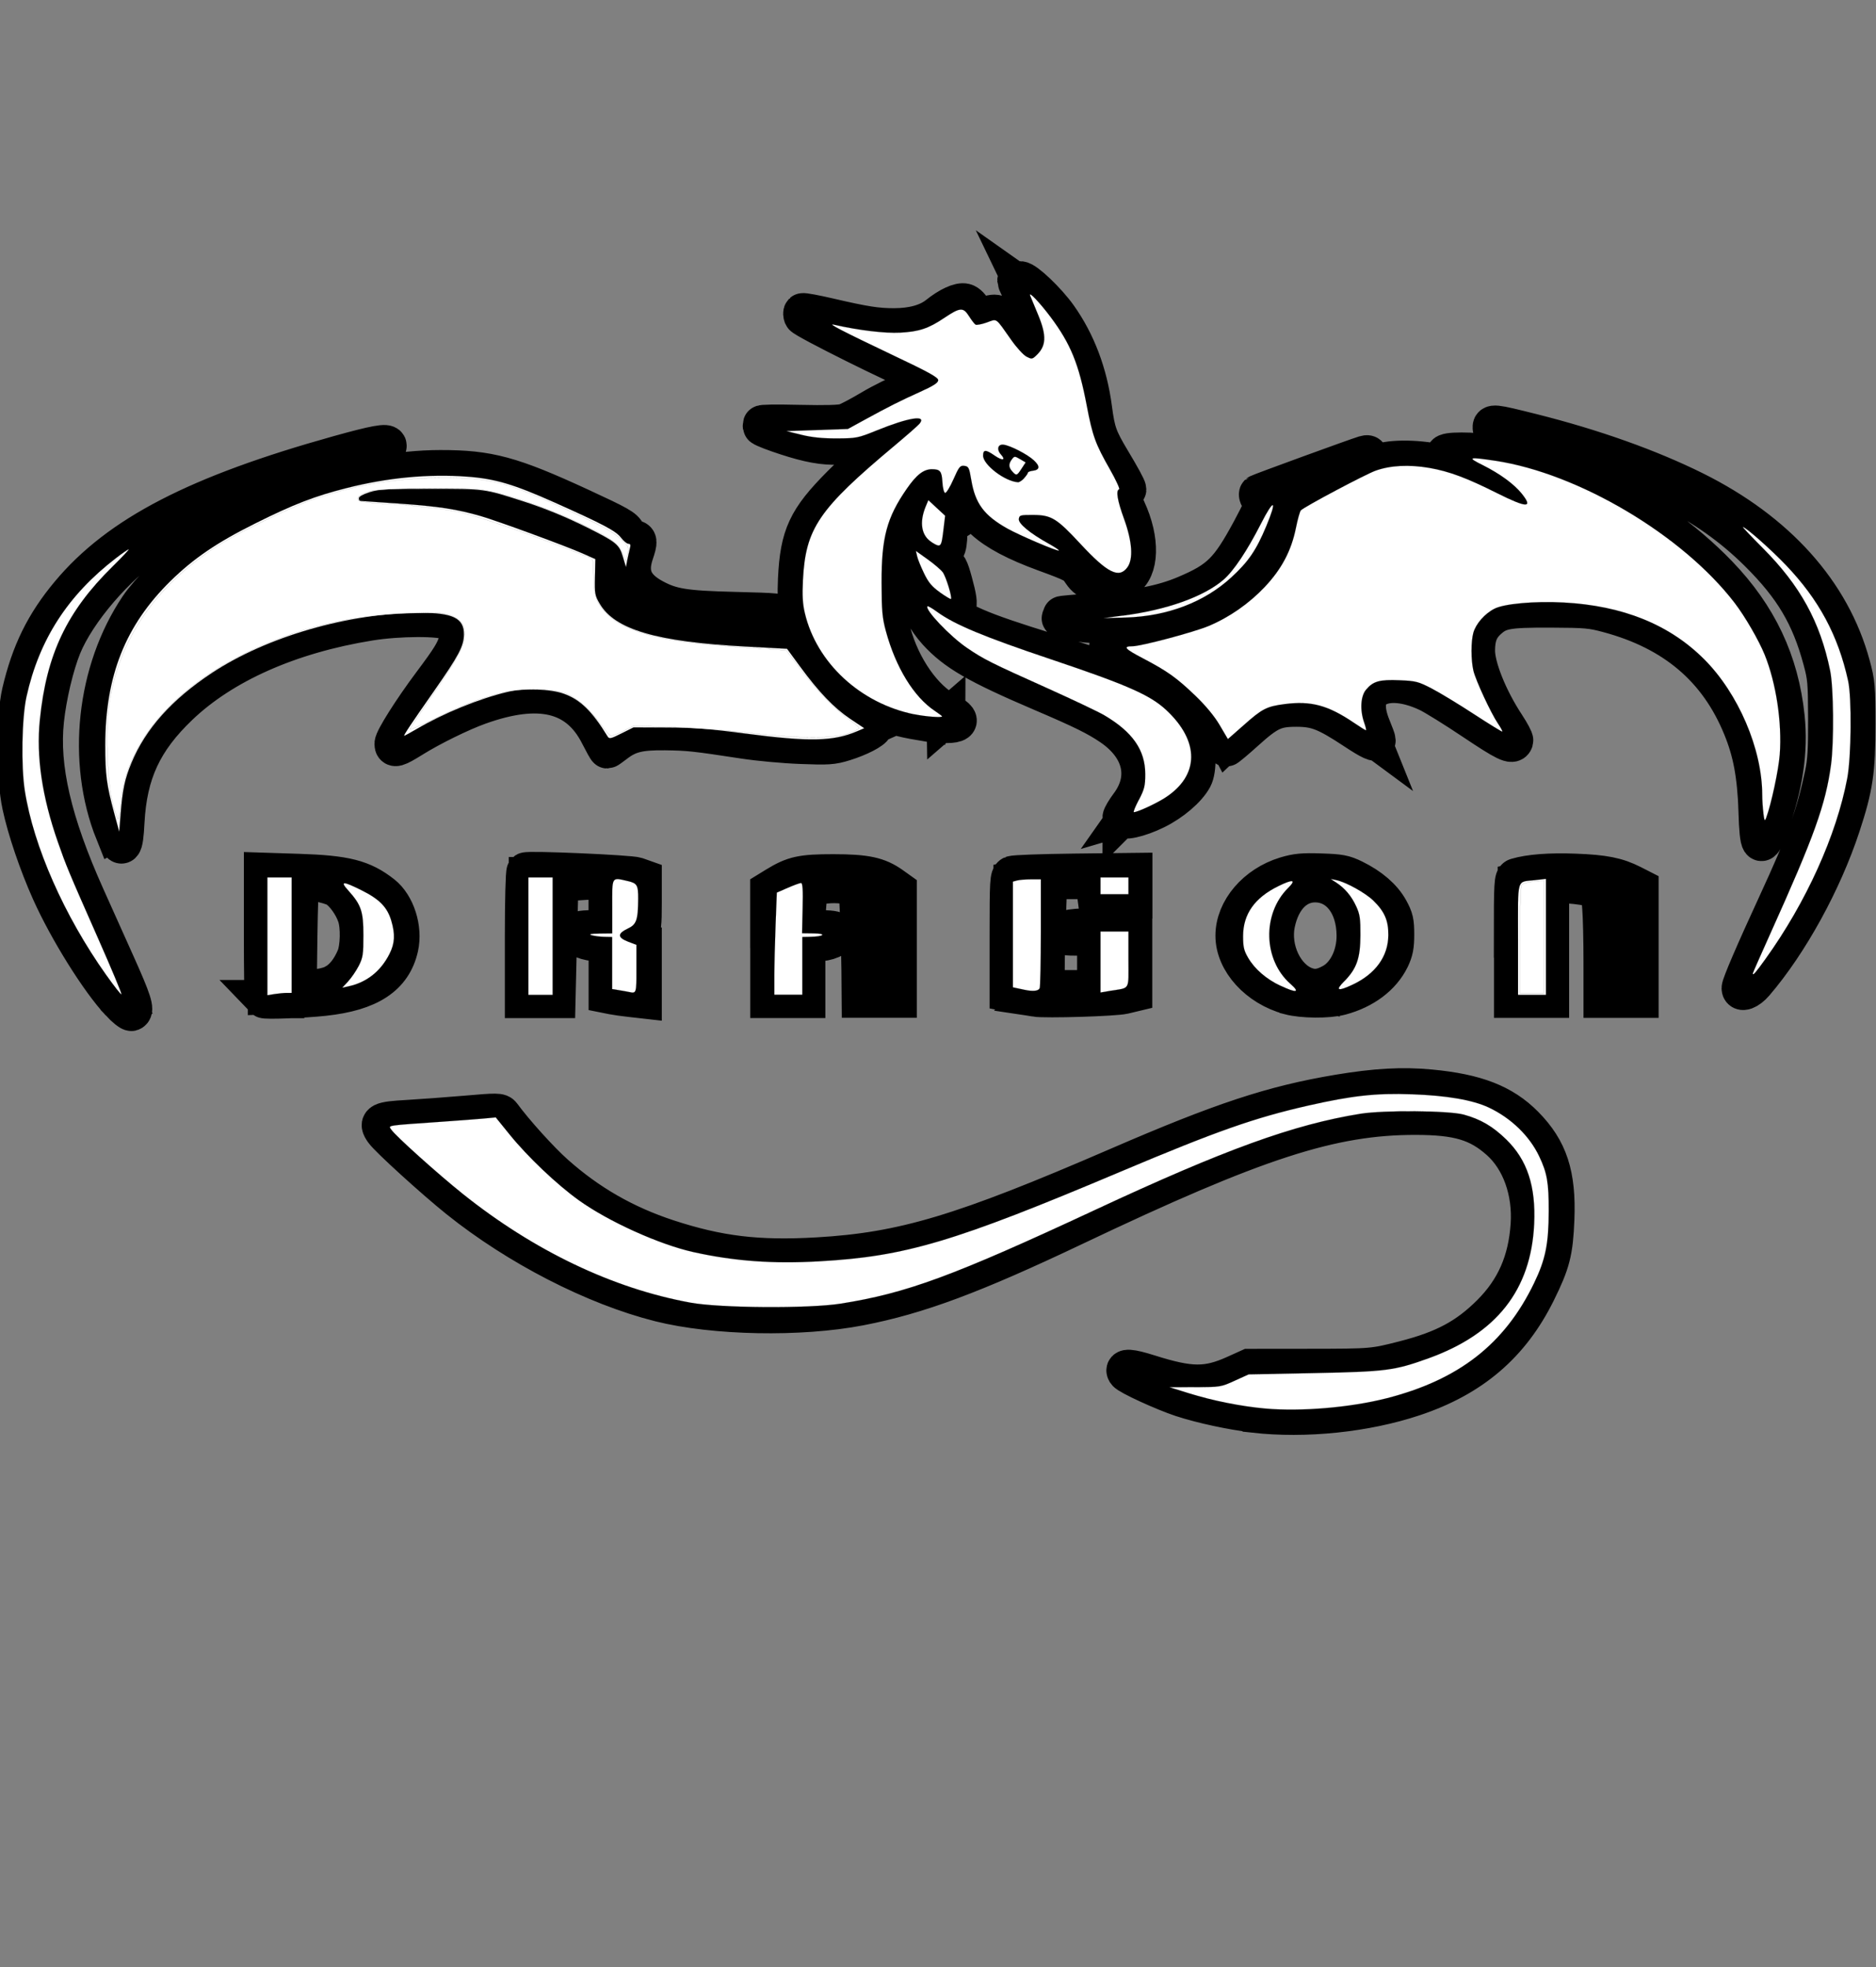 <?xml version="1.0" encoding="UTF-8" standalone="no"?>
<!-- Created with Inkscape (http://www.inkscape.org/) -->

<svg
   xmlns:dc="http://purl.org/dc/elements/1.1/"
   xmlns:cc="http://creativecommons.org/ns#"
   xmlns:rdf="http://www.w3.org/1999/02/22-rdf-syntax-ns#"
   xmlns:svg="http://www.w3.org/2000/svg"
   xmlns="http://www.w3.org/2000/svg"
   xmlns:sodipodi="http://sodipodi.sourceforge.net/DTD/sodipodi-0.dtd"
   xmlns:inkscape="http://www.inkscape.org/namespaces/inkscape"
   width="24.563"
   height="25.754"
   id="svg2"
   version="1.1"
   inkscape:version="0.48.4 r9939"
   sodipodi:docname="DRG1.svg">
  <rect width="100%" height="100%" fill="#808080" stroke="none"/>
  <defs
     id="defs4" />
  <sodipodi:namedview
     id="base"
     pagecolor="#ffffff"
     bordercolor="#666666"
     borderopacity="1.0"
     inkscape:pageopacity="0.0"
     inkscape:pageshadow="2"
     inkscape:zoom="23.646527"
     inkscape:cx="12.281339"
     inkscape:cy="14.877156"
     inkscape:document-units="px"
     inkscape:current-layer="layer1"
     showgrid="false"
     fit-margin-top="3"
     fit-margin-left="0"
     fit-margin-right="0"
     fit-margin-bottom="7"
     inkscape:window-width="1366"
     inkscape:window-height="750"
     inkscape:window-x="0"
     inkscape:window-y="18"
     inkscape:window-maximized="1" />
  <g
     inkscape:label="Layer 1"
     inkscape:groupmode="layer"
     id="layer1"
     transform="translate(-165.437,-368.406)">
    <path
       style="fill:#ffffff;fill-opacity:1;stroke:#000000;stroke-width:0.5;stroke-miterlimit:4;stroke-opacity:1;stroke-dasharray:none"
       d="m 181.856,386.911 c -0.289,-0.033 -0.684,-0.118 -0.949,-0.205 -0.237,-0.078 -0.698,-0.29 -0.725,-0.334 -0.041,-0.066 0.054,-0.06 0.3,0.018 0.54,0.171 0.76,0.173 1.124,0.009 l 0.186,-0.084 0.79,-8.1e-4 c 0.825,-9e-4 0.838,-0.002 1.247,-0.107 0.516,-0.133 0.815,-0.293 1.127,-0.604 0.317,-0.317 0.478,-0.684 0.51,-1.162 0.029,-0.44 -0.119,-0.853 -0.395,-1.099 -0.278,-0.248 -0.545,-0.328 -1.099,-0.328 -1.101,-0.002 -2.086,0.318 -4.473,1.453 -1.326,0.63 -2.044,0.897 -2.804,1.044 -0.781,0.151 -1.906,0.129 -2.619,-0.05 -0.857,-0.216 -1.861,-0.732 -2.639,-1.356 -0.315,-0.253 -0.91,-0.794 -0.977,-0.889 -0.085,-0.12 -0.045,-0.14 0.314,-0.16 0.172,-0.01 0.513,-0.035 0.758,-0.056 0.418,-0.036 0.448,-0.036 0.478,0.005 0.163,0.223 0.497,0.593 0.694,0.768 0.437,0.389 0.913,0.662 1.472,0.846 0.672,0.22 1.183,0.281 1.966,0.236 1.123,-0.065 1.896,-0.297 3.931,-1.178 1.365,-0.591 2.028,-0.81 2.89,-0.954 0.487,-0.081 0.834,-0.101 1.202,-0.066 0.596,0.056 0.95,0.193 1.233,0.479 0.318,0.321 0.426,0.652 0.403,1.231 -0.017,0.428 -0.054,0.57 -0.245,0.956 -0.339,0.685 -0.849,1.121 -1.609,1.374 -0.632,0.211 -1.419,0.292 -2.089,0.217 z m 0.936,-0.049 c 1.13,-0.1 1.952,-0.481 2.437,-1.129 0.313,-0.419 0.462,-0.782 0.504,-1.234 0.062,-0.669 -0.103,-1.127 -0.521,-1.444 -0.298,-0.226 -0.638,-0.319 -1.244,-0.339 -0.48,-0.016 -0.742,0.009 -1.281,0.122 -0.779,0.164 -1.318,0.35 -2.539,0.877 -2.305,0.995 -3.097,1.212 -4.42,1.212 -1.53,8e-5 -2.781,-0.598 -3.669,-1.753 -0.099,-0.129 -0.133,-0.157 -0.178,-0.147 -0.09,0.021 -1.008,0.089 -1.195,0.089 -0.094,0 -0.177,0.009 -0.184,0.021 -0.029,0.047 0.708,0.716 1.181,1.072 0.831,0.626 1.812,1.082 2.693,1.252 0.609,0.118 1.621,0.118 2.243,2.3e-4 0.804,-0.152 1.401,-0.371 2.777,-1.019 2.33,-1.098 3.215,-1.406 4.253,-1.479 0.624,-0.044 1.038,0.021 1.31,0.209 0.416,0.286 0.592,0.694 0.56,1.296 -0.045,0.84 -0.559,1.454 -1.461,1.744 -0.457,0.147 -0.522,0.154 -1.4,0.155 l -0.816,6.9e-4 -0.178,0.08 c -0.338,0.152 -0.528,0.17 -0.905,0.087 -0.119,-0.026 -0.22,-0.045 -0.223,-0.041 -0.015,0.014 0.431,0.171 0.653,0.229 0.538,0.141 1.071,0.188 1.602,0.141 z m -15.788,-5.333 c -0.265,-0.282 -0.679,-0.945 -0.906,-1.451 -0.163,-0.364 -0.316,-0.814 -0.383,-1.128 -0.08,-0.371 -0.081,-1.147 -0.003,-1.481 0.122,-0.521 0.308,-0.899 0.633,-1.288 0.647,-0.776 1.674,-1.307 3.527,-1.824 0.478,-0.133 0.64,-0.163 0.64,-0.116 0,0.049 -0.083,0.081 -0.532,0.206 -1.169,0.326 -1.934,0.639 -2.538,1.039 -0.483,0.32 -1,0.922 -1.188,1.383 -0.099,0.243 -0.196,0.651 -0.229,0.967 -0.066,0.62 0.1,1.336 0.535,2.306 0.095,0.213 0.273,0.608 0.395,0.88 0.217,0.483 0.259,0.613 0.203,0.632 -0.015,0.005 -0.085,-0.051 -0.154,-0.125 z m 0.054,-0.116 c -0.033,-0.081 -0.188,-0.428 -0.345,-0.771 -0.559,-1.223 -0.717,-1.72 -0.755,-2.383 -0.019,-0.322 0.013,-0.615 0.108,-1.007 0.205,-0.842 0.827,-1.577 1.752,-2.068 0.128,-0.068 0.223,-0.124 0.21,-0.124 -0.013,-2.3e-4 -0.154,0.068 -0.313,0.152 -1.292,0.678 -1.915,1.537 -2.008,2.767 -0.018,0.234 0.019,0.712 0.076,0.986 0.126,0.609 0.48,1.403 0.91,2.048 0.144,0.216 0.396,0.548 0.415,0.548 0.005,0 -0.018,-0.066 -0.051,-0.148 z m 1.833,0.073 c -0.005,-0.006 -0.011,-0.383 -0.011,-0.839 l 0,-0.828 0.465,0.015 c 0.619,0.02 0.839,0.076 1.1,0.281 0.177,0.14 0.275,0.447 0.22,0.693 -0.086,0.383 -0.393,0.584 -0.985,0.648 -0.267,0.029 -0.772,0.048 -0.789,0.03 z m 0.385,-0.831 0,-0.765 -0.172,-0.007 -0.172,-0.007 0,0.78 0,0.78 0.172,-0.007 0.172,-0.007 0,-0.765 z m 0.801,0.656 c 0.219,-0.065 0.359,-0.177 0.457,-0.365 0.077,-0.148 0.084,-0.179 0.074,-0.329 -0.007,-0.099 -0.034,-0.209 -0.066,-0.273 -0.091,-0.178 -0.348,-0.34 -0.641,-0.403 l -0.089,-0.019 0.114,0.087 c 0.073,0.056 0.142,0.142 0.191,0.237 0.07,0.137 0.077,0.172 0.077,0.407 0,0.222 -0.008,0.272 -0.061,0.371 -0.094,0.176 -0.161,0.256 -0.258,0.309 l -0.089,0.048 0.076,-0.015 c 0.042,-0.008 0.139,-0.033 0.215,-0.056 z m -0.254,-0.034 c 0.11,-0.062 0.203,-0.179 0.27,-0.34 0.051,-0.124 0.058,-0.399 0.012,-0.537 -0.047,-0.143 -0.163,-0.305 -0.263,-0.366 -0.087,-0.054 -0.442,-0.123 -0.473,-0.093 -0.009,0.009 -0.021,0.333 -0.026,0.72 l -0.009,0.703 0.193,-0.015 c 0.132,-0.01 0.226,-0.033 0.296,-0.072 z m 2.474,-0.621 c 0,-0.455 0.01,-0.833 0.022,-0.841 0.039,-0.024 1.367,0.034 1.451,0.063 l 0.082,0.029 0,0.325 c 0,0.282 -0.006,0.33 -0.047,0.367 -0.026,0.023 -0.063,0.043 -0.083,0.043 -0.02,5.8e-4 9.2e-4,0.017 0.047,0.037 l 0.083,0.036 0,0.387 0,0.387 -0.159,-0.018 c -0.088,-0.01 -0.191,-0.024 -0.229,-0.032 l -0.07,-0.014 0,-0.341 0,-0.341 -0.116,0 c -0.154,0 -0.299,-0.061 -0.288,-0.121 0.007,-0.038 0.041,-0.046 0.206,-0.052 l 0.197,-0.007 0,-0.321 0,-0.321 -0.311,0.018 c -0.171,0.01 -0.314,0.02 -0.317,0.024 -0.004,0.004 -0.014,0.347 -0.024,0.764 l -0.018,0.758 -0.213,0 -0.213,0 0,-0.827 z m 0.388,-0.002 0.007,-0.778 -0.172,1e-5 -0.172,10e-6 0,0.778 0,0.778 0.165,0 0.165,0 0.007,-0.778 z m 1.106,0.126 c -0.006,-0.016 -0.064,-0.044 -0.128,-0.062 -0.144,-0.04 -0.149,-0.085 -0.015,-0.125 0.056,-0.017 0.113,-0.052 0.127,-0.079 0.014,-0.027 0.026,-0.163 0.026,-0.303 0,-0.286 0.014,-0.267 -0.223,-0.297 l -0.134,-0.017 0,0.359 0,0.359 -0.18,0 c -0.222,0 -0.213,0.04 0.015,0.065 l 0.165,0.018 0,0.337 0,0.337 0.172,0.023 0.172,0.023 0.007,-0.305 c 0.004,-0.167 0.002,-0.318 -0.004,-0.334 z m 1.718,-0.01 0,-0.712 0.083,-0.051 c 0.236,-0.145 0.34,-0.168 0.758,-0.168 0.423,5.7e-4 0.584,0.035 0.764,0.163 l 0.077,0.055 0,0.712 0,0.712 -0.242,0 -0.242,0 -0.003,-0.376 c -0.002,-0.207 -0.01,-0.531 -0.019,-0.72 l -0.016,-0.344 -0.089,-0.03 c -0.114,-0.039 -0.303,-0.041 -0.444,-0.005 l -0.11,0.028 -0.016,0.17 c -0.009,0.093 -0.016,0.212 -0.016,0.264 l -2.3e-4,0.095 0.197,0.007 c 0.161,0.006 0.199,0.015 0.206,0.051 0.012,0.063 -0.122,0.123 -0.274,0.123 l -0.129,0 0,0.37 0,0.37 -0.242,0 -0.242,0 0,-0.712 z m 0.433,0.295 0,-0.366 0.156,-0.014 c 0.235,-0.021 0.254,-0.069 0.028,-0.069 l -0.184,0 0,-0.307 0,-0.307 0.07,-0.031 c 0.04,-0.018 0.185,-0.031 0.339,-0.031 0.215,-3.4e-4 0.283,0.008 0.338,0.045 l 0.069,0.045 0,0.7 0,0.7 0.192,0 0.192,0 -0.006,-0.669 -0.006,-0.669 -0.166,-0.083 c -0.316,-0.158 -0.858,-0.162 -1.19,-0.008 l -0.178,0.082 -0.017,0.476 c -0.009,0.262 -0.017,0.565 -0.017,0.674 l -8e-5,0.198 0.191,0 0.191,0 0,-0.366 z m 3.046,0.401 c -0.042,-0.006 -0.137,-0.023 -0.21,-0.038 l -0.134,-0.026 0,-0.76 c 0,-0.699 0.004,-0.762 0.045,-0.781 0.025,-0.012 0.392,-0.025 0.816,-0.03 l 0.771,-0.009 0,0.18 0,0.18 -0.239,0 -0.239,0 -0.017,-0.127 -0.017,-0.127 -0.301,0 -0.301,0 -0.017,0.44 c -0.009,0.242 -0.017,0.563 -0.017,0.714 l -7e-5,0.274 0.331,0 0.331,0 0,-0.344 0,-0.344 -0.219,0 c -0.192,0 -0.218,-0.005 -0.21,-0.043 0.013,-0.065 0.098,-0.079 0.524,-0.081 l 0.389,-0.003 0,0.431 0,0.431 -0.121,0.029 c -0.122,0.029 -1.024,0.057 -1.166,0.035 z m 0.58,-0.054 c -0.06,-0.006 -0.157,-0.006 -0.217,0 -0.06,0.005 -0.011,0.01 0.108,0.01 0.119,0 0.168,-0.005 0.108,-0.01 z m -0.491,-0.759 0,-0.752 -0.112,0 c -0.061,0 -0.147,0.007 -0.191,0.016 l -0.08,0.016 0,0.708 0,0.708 0.147,0.025 c 0.081,0.014 0.167,0.027 0.191,0.028 0.042,0.003 0.045,-0.048 0.045,-0.749 z m 1.039,0.713 0.108,-0.017 0,-0.38 0,-0.38 -0.3,0.005 c -0.165,0.003 -0.251,0.009 -0.191,0.014 l 0.108,0.01 0,0.397 0,0.397 0.083,-0.014 c 0.046,-0.007 0.132,-0.021 0.191,-0.03 z m 0.108,-1.363 0,-0.127 -0.191,0 -0.191,0 0,0.127 0,0.127 0.191,0 0.191,0 0,-0.127 z m 2.093,1.438 c -0.409,-0.11 -0.717,-0.448 -0.716,-0.786 5.8e-4,-0.337 0.281,-0.665 0.669,-0.783 0.143,-0.043 0.225,-0.051 0.46,-0.043 0.251,0.008 0.304,0.018 0.433,0.081 0.218,0.107 0.379,0.246 0.465,0.401 0.066,0.119 0.076,0.165 0.076,0.329 2.3e-4,0.151 -0.013,0.217 -0.061,0.317 -0.114,0.233 -0.349,0.409 -0.652,0.49 -0.165,0.044 -0.498,0.041 -0.673,-0.005 z m 0.412,-0.029 c -0.031,-0.006 -0.089,-0.006 -0.127,-3.4e-4 -0.039,0.005 -0.013,0.011 0.057,0.011 0.07,2.2e-4 0.102,-0.005 0.07,-0.011 z m -0.29,-0.058 c -0.291,-0.154 -0.45,-0.589 -0.345,-0.949 0.059,-0.203 0.184,-0.378 0.322,-0.45 l 0.115,-0.06 -0.121,0.015 c -0.066,0.008 -0.187,0.048 -0.268,0.089 -0.509,0.257 -0.616,0.788 -0.23,1.142 0.166,0.152 0.394,0.259 0.555,0.261 0.058,5.7e-4 0.055,-0.004 -0.028,-0.048 z m 0.733,-0.05 c 0.291,-0.135 0.468,-0.385 0.467,-0.658 -6.8e-4,-0.183 -0.063,-0.325 -0.203,-0.465 -0.126,-0.125 -0.434,-0.281 -0.558,-0.281 l -0.088,0 0.112,0.059 c 0.239,0.126 0.37,0.409 0.349,0.754 -0.018,0.301 -0.153,0.532 -0.378,0.649 l -0.087,0.045 0.115,-0.015 c 0.063,-0.008 0.185,-0.048 0.272,-0.089 z m -0.291,-0.034 c 0.185,-0.102 0.308,-0.349 0.306,-0.617 -0.002,-0.403 -0.22,-0.683 -0.531,-0.683 -0.251,0 -0.444,0.198 -0.512,0.527 -0.07,0.338 0.112,0.721 0.39,0.82 0.114,0.041 0.212,0.028 0.347,-0.047 z m 2.365,-0.577 c 0,-0.729 0.004,-0.79 0.045,-0.802 0.171,-0.051 0.437,-0.072 0.769,-0.059 0.378,0.014 0.549,0.048 0.748,0.149 l 0.096,0.049 0,0.726 0,0.726 -0.242,0 -0.242,0 -1.2e-4,-0.491 c -7e-5,-0.27 -0.007,-0.587 -0.017,-0.704 l -0.017,-0.213 -0.09,-0.038 c -0.05,-0.021 -0.197,-0.044 -0.327,-0.052 l -0.237,-0.014 0,0.756 0,0.756 -0.242,0 -0.242,0 0,-0.789 z m 0.433,-0.017 0,-0.755 0.3,0.01 c 0.328,0.011 0.446,0.049 0.474,0.154 0.008,0.032 0.016,0.348 0.016,0.702 l 3.5e-4,0.644 0.191,0 0.191,0 0,-0.677 0,-0.677 -0.111,-0.049 c -0.23,-0.102 -0.423,-0.134 -0.794,-0.134 -0.196,0 -0.423,0.014 -0.503,0.031 l -0.147,0.031 0,0.737 0,0.737 0.191,0 0.191,0 0,-0.755 z m 2.549,0.668 c 0,-0.046 0.185,-0.476 0.478,-1.111 0.375,-0.813 0.495,-1.145 0.61,-1.683 0.037,-0.171 0.046,-0.326 0.045,-0.739 -0.002,-0.479 -0.007,-0.543 -0.068,-0.767 -0.155,-0.575 -0.378,-0.951 -0.832,-1.402 -0.677,-0.672 -1.517,-1.084 -2.884,-1.413 -0.588,-0.142 -0.598,-0.145 -0.607,-0.211 -0.011,-0.079 0.013,-0.076 0.532,0.054 0.799,0.201 1.528,0.461 2.119,0.754 1.081,0.537 1.796,1.334 2.054,2.288 0.063,0.231 0.068,0.287 0.068,0.772 2.2e-4,0.614 -0.031,0.825 -0.198,1.332 -0.242,0.735 -0.681,1.533 -1.131,2.058 -0.086,0.101 -0.186,0.137 -0.186,0.067 z m 0.201,-0.186 c 0.355,-0.435 0.773,-1.179 0.986,-1.754 0.343,-0.926 0.378,-1.845 0.098,-2.575 -0.285,-0.741 -0.934,-1.429 -1.756,-1.859 -0.193,-0.101 -0.187,-0.096 0.121,0.108 0.737,0.487 1.232,1.108 1.43,1.793 0.106,0.366 0.127,0.526 0.127,0.952 2.3e-4,0.783 -0.14,1.288 -0.686,2.473 -0.295,0.64 -0.475,1.048 -0.45,1.018 0.011,-0.013 0.069,-0.084 0.129,-0.157 z m -21.496,-1.853 c -0.374,-0.933 -0.246,-2.116 0.319,-2.955 0.131,-0.195 0.459,-0.524 0.697,-0.7 0.891,-0.659 2.192,-1.1 3.251,-1.102 0.635,-9.2e-4 0.931,0.079 1.835,0.496 0.51,0.236 0.577,0.274 0.606,0.343 0.02,0.049 0.05,0.078 0.081,0.078 0.075,0 0.078,0.026 0.023,0.189 -0.088,0.262 -0.013,0.439 0.25,0.581 0.233,0.126 0.404,0.154 1.062,0.17 0.564,0.014 0.61,0.019 0.644,0.065 0.02,0.028 0.033,0.062 0.028,0.076 -0.016,0.048 -0.28,0.068 -0.757,0.057 -0.386,-0.009 -0.505,-0.021 -0.659,-0.066 -0.478,-0.141 -0.694,-0.349 -0.778,-0.753 -0.021,-0.103 -0.055,-0.186 -0.083,-0.208 -0.026,-0.021 -0.216,-0.122 -0.421,-0.225 -0.421,-0.211 -0.955,-0.397 -1.319,-0.459 -0.257,-0.044 -0.99,-0.054 -1.2,-0.017 -0.139,0.025 -0.15,0.023 0.306,0.051 0.415,0.026 0.646,0.068 1.062,0.194 0.275,0.083 1.026,0.363 1.305,0.486 l 0.136,0.06 -0.018,0.228 c -0.016,0.204 -0.012,0.24 0.038,0.343 0.167,0.345 0.814,0.532 1.972,0.57 l 0.479,0.016 0.119,0.168 c 0.367,0.519 0.551,0.704 0.833,0.833 0.08,0.037 0.142,0.08 0.136,0.096 -0.016,0.047 -0.196,0.14 -0.386,0.199 -0.16,0.05 -0.213,0.053 -0.574,0.039 -0.218,-0.008 -0.552,-0.039 -0.741,-0.068 -0.647,-0.099 -0.727,-0.107 -1.032,-0.111 -0.341,-0.004 -0.484,0.032 -0.655,0.165 -0.052,0.04 -0.099,0.073 -0.104,0.073 -0.006,0 -0.054,-0.087 -0.108,-0.193 -0.274,-0.54 -0.78,-0.662 -1.568,-0.38 -0.241,0.086 -0.632,0.278 -0.875,0.43 -0.206,0.128 -0.247,0.14 -0.247,0.07 0,-0.062 0.243,-0.446 0.497,-0.786 0.247,-0.33 0.304,-0.422 0.344,-0.559 0.038,-0.128 0.01,-0.193 -0.109,-0.258 -0.112,-0.061 -0.664,-0.059 -1.051,0.004 -1.042,0.169 -1.914,0.556 -2.488,1.104 -0.473,0.452 -0.67,0.877 -0.704,1.518 -0.018,0.352 -0.047,0.379 -0.144,0.137 z m 0.147,-0.656 c 0.243,-0.953 1.316,-1.765 2.756,-2.085 0.516,-0.115 1.22,-0.165 1.441,-0.104 0.051,0.014 0.122,0.054 0.159,0.088 0.143,0.133 0.065,0.364 -0.275,0.815 -0.214,0.284 -0.474,0.673 -0.474,0.71 0,0.011 0.063,-0.021 0.141,-0.07 0.395,-0.253 0.989,-0.493 1.363,-0.551 0.516,-0.08 0.915,0.101 1.132,0.512 0.041,0.077 0.077,0.144 0.08,0.148 0.004,0.005 0.049,-0.022 0.102,-0.058 0.053,-0.036 0.16,-0.084 0.238,-0.107 0.195,-0.057 0.681,-0.034 1.341,0.064 0.904,0.134 1.241,0.131 1.565,-0.012 l 0.144,-0.064 -0.153,-0.081 c -0.199,-0.105 -0.464,-0.371 -0.704,-0.707 l -0.192,-0.268 -0.508,-0.016 c -1.476,-0.047 -2.127,-0.365 -2,-0.976 0.016,-0.078 0.023,-0.152 0.014,-0.166 -0.021,-0.033 -0.871,-0.367 -1.279,-0.501 -0.505,-0.166 -0.789,-0.217 -1.342,-0.238 -0.263,-0.01 -0.483,-0.024 -0.489,-0.03 -0.036,-0.036 0.051,-0.079 0.23,-0.116 0.292,-0.06 1.09,-0.059 1.4,9.1e-4 0.353,0.069 0.88,0.254 1.28,0.45 0.451,0.222 0.509,0.268 0.532,0.426 0.027,0.184 0.058,0.244 0.061,0.12 0.002,-0.056 0.019,-0.148 0.039,-0.204 0.02,-0.056 0.037,-0.105 0.037,-0.108 2.3e-4,-0.004 -0.021,-0.006 -0.048,-0.006 -0.055,0 -0.096,-0.042 -0.109,-0.112 -0.006,-0.035 -0.149,-0.112 -0.519,-0.283 -0.644,-0.296 -0.805,-0.36 -1.107,-0.439 -0.217,-0.057 -0.295,-0.064 -0.703,-0.065 -0.82,-5.6e-4 -1.595,0.189 -2.422,0.591 -1.384,0.674 -2.028,1.611 -2.025,2.946 9e-4,0.371 0.039,0.624 0.144,0.966 l 0.072,0.232 0.017,-0.271 c 0.009,-0.149 0.035,-0.344 0.058,-0.433 z m 8.294,-2.104 c 0.466,-0.027 0.299,-0.063 -0.394,-0.086 -0.628,-0.021 -0.717,-0.033 -0.947,-0.129 l -0.119,-0.05 0.064,0.051 c 0.035,0.028 0.155,0.08 0.268,0.116 0.341,0.107 0.587,0.128 1.129,0.097 z m -1.473,-0.273 c 0,-0.006 -0.02,-0.025 -0.045,-0.045 -0.04,-0.032 -0.041,-0.031 -0.01,0.01 0.033,0.043 0.054,0.056 0.054,0.035 z m -0.127,-0.127 c 0,-0.005 -0.02,-0.025 -0.045,-0.045 -0.04,-0.032 -0.041,-0.031 -0.01,0.01 0.033,0.043 0.054,0.056 0.054,0.035 z m 14.676,2.88 c -0.018,-0.477 -0.073,-0.775 -0.205,-1.097 -0.313,-0.768 -0.886,-1.255 -1.748,-1.487 -0.222,-0.06 -0.29,-0.066 -0.754,-0.068 -0.583,-0.002 -0.68,0.017 -0.833,0.159 -0.104,0.097 -0.147,0.21 -0.148,0.388 -0.002,0.219 0.165,0.634 0.393,0.98 0.064,0.098 0.113,0.189 0.108,0.204 -0.022,0.067 -0.116,0.021 -0.53,-0.256 -0.244,-0.164 -0.512,-0.33 -0.595,-0.37 -0.311,-0.149 -0.597,-0.158 -0.732,-0.023 -0.094,0.094 -0.097,0.255 -0.008,0.471 0.035,0.084 0.063,0.162 0.063,0.172 2.3e-4,0.044 -0.074,0.011 -0.292,-0.133 -0.369,-0.243 -0.497,-0.293 -0.753,-0.294 -0.28,-9.2e-4 -0.377,0.044 -0.676,0.314 -0.126,0.114 -0.238,0.207 -0.248,0.208 -0.01,3.4e-4 -0.052,-0.066 -0.093,-0.146 -0.226,-0.448 -0.651,-0.805 -1.254,-1.054 -0.216,-0.089 -0.254,-0.14 -0.12,-0.162 0.759,-0.122 1.172,-0.248 1.532,-0.465 0.241,-0.146 0.522,-0.443 0.635,-0.671 0.102,-0.205 0.172,-0.442 0.172,-0.58 0,-0.074 0.012,-0.09 0.096,-0.125 0.052,-0.022 0.199,-0.1 0.325,-0.174 0.331,-0.194 0.568,-0.309 0.74,-0.359 0.193,-0.056 0.58,-0.038 0.853,0.039 0.202,0.057 0.635,0.254 0.852,0.386 0.107,0.066 0.121,0.069 0.078,0.022 -0.136,-0.153 -0.477,-0.354 -0.78,-0.458 -0.24,-0.083 -0.225,-0.128 0.043,-0.128 1.063,0 2.454,0.665 3.364,1.609 0.522,0.542 0.805,1.141 0.881,1.865 0.046,0.444 -0.019,0.89 -0.209,1.423 -0.116,0.325 -0.141,0.295 -0.159,-0.191 z m 0.157,-0.008 c 0.131,-0.415 0.165,-0.658 0.15,-1.064 -0.022,-0.585 -0.166,-1.033 -0.49,-1.519 -0.593,-0.89 -1.938,-1.755 -3.085,-1.983 -0.14,-0.028 -0.347,-0.058 -0.459,-0.066 l -0.204,-0.016 0.181,0.073 c 0.256,0.104 0.467,0.238 0.605,0.386 0.213,0.227 0.13,0.242 -0.231,0.043 -0.495,-0.273 -0.833,-0.381 -1.205,-0.383 -0.302,-0.002 -0.47,0.052 -0.842,0.268 -0.147,0.085 -0.344,0.194 -0.439,0.242 -0.168,0.085 -0.172,0.09 -0.172,0.186 0,0.054 -0.024,0.178 -0.053,0.274 -0.17,0.56 -0.645,0.992 -1.342,1.222 -0.219,0.072 -0.745,0.189 -0.854,0.189 -0.116,3.4e-4 -0.08,0.034 0.133,0.124 0.458,0.192 0.932,0.596 1.122,0.954 l 0.088,0.167 0.198,-0.186 c 0.282,-0.266 0.376,-0.306 0.709,-0.306 0.257,0 0.275,0.004 0.461,0.095 0.106,0.052 0.262,0.145 0.346,0.207 l 0.153,0.113 -0.062,-0.154 c -0.103,-0.254 -0.049,-0.452 0.147,-0.54 0.133,-0.06 0.414,-0.041 0.625,0.041 0.084,0.033 0.348,0.19 0.586,0.349 0.552,0.369 0.544,0.365 0.438,0.217 -0.115,-0.161 -0.306,-0.546 -0.358,-0.72 -0.023,-0.076 -0.041,-0.22 -0.041,-0.319 0,-0.324 0.157,-0.517 0.472,-0.579 0.084,-0.017 0.337,-0.03 0.561,-0.029 0.45,9.2e-4 0.734,0.049 1.117,0.189 0.68,0.248 1.173,0.737 1.453,1.442 0.125,0.315 0.171,0.55 0.188,0.971 0.008,0.2 0.018,0.363 0.021,0.363 0.004,0 0.041,-0.112 0.085,-0.249 z m -8.485,0.092 c 0,-0.02 0.045,-0.095 0.099,-0.168 0.263,-0.35 0.171,-0.747 -0.238,-1.025 -0.184,-0.125 -0.376,-0.22 -0.908,-0.447 -0.846,-0.362 -1.128,-0.525 -1.374,-0.795 -0.137,-0.15 -0.27,-0.394 -0.247,-0.455 0.025,-0.065 0.083,-0.044 0.251,0.091 0.314,0.252 0.54,0.35 1.469,0.638 1.06,0.329 1.366,0.467 1.639,0.736 0.228,0.226 0.291,0.362 0.291,0.625 -4.6e-4,0.141 -0.014,0.228 -0.043,0.283 -0.077,0.143 -0.28,0.316 -0.491,0.42 -0.224,0.11 -0.447,0.158 -0.447,0.096 z m 0.449,-0.163 c 0.172,-0.084 0.355,-0.247 0.424,-0.378 0.191,-0.365 -0.09,-0.857 -0.645,-1.129 -0.221,-0.108 -0.677,-0.268 -1.545,-0.543 -0.54,-0.171 -0.913,-0.343 -1.129,-0.522 -0.076,-0.063 -0.143,-0.111 -0.148,-0.106 -0.024,0.024 0.114,0.241 0.233,0.366 0.255,0.27 0.539,0.435 1.326,0.768 0.556,0.236 0.811,0.365 0.987,0.5 0.25,0.192 0.355,0.381 0.355,0.635 0,0.167 -0.036,0.275 -0.142,0.424 l -0.083,0.118 0.119,-0.035 c 0.065,-0.019 0.177,-0.064 0.249,-0.099 z m -3.075,-1.095 c -0.278,-0.047 -0.399,-0.084 -0.599,-0.182 -0.389,-0.19 -0.691,-0.483 -0.866,-0.842 -0.138,-0.284 -0.175,-0.476 -0.158,-0.838 0.027,-0.572 0.127,-0.786 0.577,-1.238 0.176,-0.176 0.449,-0.421 0.607,-0.545 0.159,-0.123 0.283,-0.23 0.276,-0.236 -0.006,-0.006 -0.159,0.048 -0.339,0.12 -0.504,0.204 -0.76,0.202 -1.373,-0.011 -0.14,-0.049 -0.232,-0.09 -0.204,-0.092 0.051,-0.004 0.051,-0.004 5.6e-4,-0.024 -0.028,-0.011 0.185,-0.014 0.474,-0.007 0.361,0.008 0.552,0.003 0.614,-0.018 0.049,-0.016 0.201,-0.097 0.337,-0.178 0.136,-0.082 0.372,-0.198 0.525,-0.258 0.153,-0.06 0.273,-0.117 0.267,-0.127 -0.006,-0.01 -0.083,-0.044 -0.171,-0.075 -0.248,-0.089 -1.499,-0.712 -1.516,-0.755 -0.008,-0.021 -0.009,-0.044 -0.002,-0.051 0.007,-0.007 0.161,0.021 0.341,0.063 0.468,0.109 0.63,0.134 0.855,0.134 0.244,0 0.441,-0.055 0.572,-0.159 0.149,-0.119 0.288,-0.183 0.357,-0.165 0.037,0.009 0.081,0.055 0.112,0.117 0.029,0.056 0.057,0.102 0.063,0.102 0.006,0 0.051,-0.019 0.099,-0.042 0.137,-0.065 0.207,-0.032 0.321,0.151 0.126,0.202 0.227,0.324 0.267,0.324 0.017,0 0.046,-0.028 0.065,-0.062 0.058,-0.108 0.02,-0.289 -0.122,-0.587 -0.072,-0.152 -0.132,-0.28 -0.132,-0.285 0,-0.005 0.024,-0.009 0.053,-0.009 0.068,0 0.352,0.271 0.495,0.472 0.241,0.339 0.396,0.748 0.456,1.206 0.041,0.311 0.069,0.39 0.242,0.679 0.126,0.209 0.207,0.359 0.207,0.381 0,0.006 -0.019,0.031 -0.041,0.053 -0.038,0.038 -0.035,0.055 0.037,0.212 0.183,0.397 0.172,0.781 -0.025,0.905 -0.062,0.039 -0.212,-0.002 -0.349,-0.097 l -0.126,-0.087 0.037,0.075 c 0.075,0.151 -0.035,0.175 -0.132,0.028 -0.073,-0.11 -0.09,-0.12 -0.483,-0.264 -0.743,-0.272 -1.033,-0.539 -1.033,-0.947 0,-0.159 -0.025,-0.139 -0.12,0.098 -0.081,0.203 -0.126,0.228 -0.227,0.127 -0.059,-0.059 -0.066,-0.082 -0.052,-0.177 0.013,-0.098 0.009,-0.112 -0.041,-0.125 -0.08,-0.021 -0.265,0.184 -0.398,0.439 -0.238,0.457 -0.285,1.057 -0.129,1.635 0.124,0.458 0.415,0.874 0.725,1.036 0.278,0.145 0.118,0.203 -0.344,0.124 z m 0.331,-0.049 c 0,-0.005 -0.049,-0.039 -0.109,-0.074 -0.462,-0.271 -0.787,-1.062 -0.749,-1.827 0.023,-0.467 0.141,-0.819 0.381,-1.136 0.138,-0.183 0.21,-0.228 0.323,-0.203 0.095,0.021 0.115,0.056 0.081,0.145 -0.026,0.068 0.009,0.174 0.064,0.192 0.016,0.006 0.059,-0.067 0.096,-0.164 0.086,-0.222 0.1,-0.244 0.158,-0.233 0.039,0.007 0.051,0.041 0.065,0.181 0.033,0.335 0.186,0.521 0.594,0.721 0.226,0.111 0.807,0.334 0.763,0.292 -0.012,-0.012 -0.131,-0.081 -0.265,-0.154 -0.266,-0.146 -0.459,-0.29 -0.459,-0.343 0,-0.078 0.239,-0.088 0.395,-0.017 0.141,0.064 0.243,0.156 0.447,0.4 0.249,0.298 0.46,0.417 0.56,0.317 0.13,-0.13 0.12,-0.449 -0.024,-0.757 -0.077,-0.165 -0.102,-0.314 -0.052,-0.314 0.046,0 0.027,-0.056 -0.073,-0.215 -0.223,-0.353 -0.286,-0.513 -0.336,-0.854 -0.065,-0.445 -0.173,-0.756 -0.369,-1.063 -0.116,-0.182 -0.302,-0.403 -0.394,-0.468 l -0.068,-0.048 0.088,0.183 c 0.117,0.244 0.158,0.364 0.158,0.461 -1e-4,0.089 -0.081,0.239 -0.142,0.262 -0.064,0.025 -0.168,-0.072 -0.291,-0.272 -0.152,-0.246 -0.189,-0.27 -0.316,-0.202 -0.12,0.064 -0.154,0.053 -0.212,-0.071 -0.067,-0.143 -0.137,-0.14 -0.348,0.015 -0.347,0.256 -0.706,0.265 -1.607,0.041 -0.092,-0.023 1.032,0.533 1.272,0.629 0.251,0.1 0.314,0.157 0.23,0.207 -0.028,0.017 -0.169,0.078 -0.312,0.135 -0.144,0.058 -0.357,0.164 -0.475,0.236 -0.361,0.222 -0.357,0.221 -0.828,0.218 -0.229,-9.1e-4 -0.401,0.006 -0.382,0.016 0.125,0.066 0.488,0.136 0.697,0.135 0.219,-6.9e-4 0.246,-0.007 0.59,-0.145 0.328,-0.131 0.519,-0.177 0.519,-0.123 0,0.03 -0.128,0.143 -0.474,0.419 -0.38,0.303 -0.761,0.682 -0.871,0.866 -0.046,0.076 -0.106,0.202 -0.133,0.28 -0.067,0.19 -0.111,0.578 -0.09,0.784 0.088,0.842 0.869,1.524 1.778,1.553 0.067,0.002 0.121,-8e-4 0.121,-0.006 z m 0.835,-3.125 c -0.169,-0.051 -0.351,-0.211 -0.351,-0.309 0,-0.068 0.051,-0.059 0.155,0.027 0.086,0.07 0.092,0.072 0.12,0.027 0.025,-0.039 0.021,-0.05 -0.021,-0.063 -0.054,-0.017 -0.069,-0.1 -0.023,-0.128 0.032,-0.02 0.31,0.114 0.417,0.2 0.089,0.072 0.078,0.156 -0.017,0.132 -0.048,-0.012 -0.064,-3.4e-4 -0.088,0.063 -0.031,0.081 -0.065,0.091 -0.193,0.052 z m 0.202,-0.191 c 0.027,-0.02 0.009,-0.041 -0.079,-0.094 -0.081,-0.049 -0.109,-0.057 -0.098,-0.029 0.008,0.023 -0.002,0.049 -0.024,0.062 -0.063,0.035 -0.021,0.183 0.058,0.202 0.051,0.013 0.067,0.004 0.086,-0.05 0.013,-0.036 0.039,-0.077 0.058,-0.091 z m 0.659,1.093 c -0.18,-0.211 -0.31,-0.317 -0.445,-0.362 -0.107,-0.036 -0.207,-0.038 -0.207,-0.004 0,0.037 0.185,0.165 0.416,0.288 0.111,0.059 0.243,0.144 0.294,0.189 0.051,0.045 0.096,0.082 0.1,0.083 0.004,5.6e-4 -0.068,-0.086 -0.159,-0.194 z m 0.114,0.987 c -0.287,-0.041 -0.349,-0.058 -0.293,-0.08 0.051,-0.021 0.051,-0.021 0,-0.026 -0.028,-0.003 0.161,-0.02 0.421,-0.038 0.56,-0.039 0.896,-0.105 1.195,-0.232 0.447,-0.19 0.567,-0.309 0.858,-0.849 0.136,-0.253 0.165,-0.325 0.142,-0.357 -0.043,-0.06 -0.061,-0.104 -0.048,-0.117 0.011,-0.011 1.271,-0.471 1.39,-0.507 0.042,-0.013 0.057,-0.007 0.057,0.022 0,0.024 -0.079,0.079 -0.198,0.139 -0.109,0.055 -0.268,0.14 -0.355,0.189 -0.219,0.124 -0.424,0.196 -0.558,0.196 -0.112,0 -0.151,0.031 -0.076,0.06 0.049,0.019 0.049,0.092 -9.2e-4,0.163 -0.022,0.031 -0.061,0.12 -0.088,0.198 -0.165,0.481 -0.525,0.854 -1.02,1.058 -0.311,0.128 -0.568,0.18 -0.943,0.191 -0.189,0.005 -0.407,6.9e-4 -0.484,-0.01 z m 0.928,-0.095 c 0.419,-0.086 0.759,-0.252 1.028,-0.502 0.209,-0.195 0.335,-0.385 0.426,-0.646 0.039,-0.11 0.087,-0.218 0.106,-0.241 0.031,-0.035 0.029,-0.047 -0.017,-0.088 -0.029,-0.026 -0.048,-0.067 -0.041,-0.091 0.007,-0.029 -1.1e-4,-0.039 -0.024,-0.03 -0.043,0.017 -0.043,0.022 -0.005,0.082 0.025,0.04 0.011,0.083 -0.08,0.261 -0.309,0.598 -0.453,0.775 -0.761,0.936 -0.372,0.194 -0.735,0.283 -1.33,0.328 l -0.268,0.02 0.191,0.015 c 0.244,0.019 0.551,0.002 0.775,-0.044 z m 1.868,-1.662 c 0.12,-0.037 0.566,-0.26 0.518,-0.258 -0.007,2.3e-4 -0.196,0.068 -0.421,0.152 -0.28,0.104 -0.383,0.152 -0.327,0.152 0.044,5.6e-4 0.148,-0.02 0.229,-0.045 z m -4.712,1.441 c -0.134,-0.091 -0.176,-0.139 -0.248,-0.28 -0.093,-0.183 -0.14,-0.451 -0.079,-0.451 0.017,0 0.09,0.043 0.161,0.096 0.071,0.052 0.169,0.119 0.218,0.147 0.079,0.046 0.095,0.073 0.148,0.268 0.103,0.376 0.074,0.408 -0.2,0.222 z m 0.168,-0.088 c -0.021,-0.067 -0.045,-0.159 -0.053,-0.206 -0.011,-0.064 -0.041,-0.101 -0.12,-0.15 -0.058,-0.036 -0.149,-0.101 -0.204,-0.143 l -0.099,-0.078 0.019,0.101 c 0.021,0.111 0.123,0.33 0.187,0.401 0.047,0.052 0.26,0.197 0.29,0.197 0.011,0 0.003,-0.054 -0.018,-0.121 z m -0.319,-0.6 c -0.122,-0.082 -0.155,-0.158 -0.142,-0.324 0.013,-0.162 0.101,-0.382 0.151,-0.382 0.019,0 0.068,0.036 0.109,0.079 0.041,0.043 0.127,0.11 0.19,0.147 0.138,0.082 0.158,0.131 0.051,0.131 l -0.076,0 0,0.173 c 0,0.101 -0.013,0.186 -0.031,0.204 -0.048,0.048 -0.158,0.036 -0.252,-0.028 z m 0.205,-0.042 c 0.015,-0.027 0.026,-0.119 0.026,-0.204 0,-0.094 0.011,-0.155 0.028,-0.155 0.015,0 -0.034,-0.051 -0.108,-0.112 l -0.136,-0.112 -0.048,0.104 c -0.071,0.156 -0.066,0.333 0.011,0.416 0.056,0.06 0.132,0.106 0.182,0.111 0.01,9e-4 0.03,-0.021 0.045,-0.048 z"
       id="path3047"
       inkscape:connector-curvature="0" />
    <path
       style="fill:#ffffff;fill-opacity:1;stroke:#000000;stroke-width:0.001;stroke-linecap:round;stroke-linejoin:bevel;stroke-miterlimit:4;stroke-opacity:1;stroke-dasharray:none"
       d="m 22.872,6.975 c -0.009,-0.065 -0.016,-0.174 -0.016,-0.242 C 22.855,6.135 22.543,5.407 22.096,4.96 21.641,4.505 21.032,4.259 20.256,4.217 c -0.38,-0.02 -0.777,0.015 -0.907,0.082 -0.126,0.064 -0.242,0.197 -0.275,0.314 -0.032,0.117 -0.032,0.352 4.1e-4,0.495 0.029,0.126 0.23,0.559 0.324,0.697 0.035,0.051 0.059,0.097 0.055,0.102 -0.005,0.005 -0.171,-0.098 -0.371,-0.228 -0.199,-0.13 -0.448,-0.281 -0.552,-0.335 -0.175,-0.091 -0.208,-0.1 -0.422,-0.109 -0.262,-0.011 -0.346,0.012 -0.439,0.123 -0.072,0.085 -0.082,0.268 -0.025,0.431 0.02,0.055 0.03,0.101 0.023,0.101 -0.007,0 -0.078,-0.045 -0.158,-0.099 -0.338,-0.229 -0.561,-0.289 -0.907,-0.244 -0.236,0.031 -0.293,0.06 -0.541,0.281 L 15.86,6.005 15.753,5.823 C 15.685,5.707 15.571,5.569 15.438,5.441 15.192,5.204 15.07,5.117 14.748,4.948 14.51,4.824 14.481,4.79 14.609,4.79 c 0.112,0 0.803,-0.183 1,-0.266 0.27,-0.113 0.528,-0.293 0.735,-0.512 0.221,-0.235 0.347,-0.474 0.407,-0.772 0.023,-0.114 0.052,-0.218 0.065,-0.23 0.053,-0.051 0.846,-0.472 0.978,-0.519 0.196,-0.07 0.439,-0.082 0.705,-0.036 0.261,0.046 0.486,0.13 0.887,0.331 0.39,0.195 0.475,0.197 0.321,0.005 C 19.605,2.665 19.421,2.531 19.2,2.42 18.988,2.315 19.006,2.308 19.36,2.361 c 1.09,0.164 2.455,0.974 3.135,1.861 0.137,0.179 0.316,0.488 0.394,0.68 0.149,0.368 0.228,0.887 0.197,1.303 -0.015,0.202 -0.111,0.65 -0.177,0.828 -0.02,0.053 -0.024,0.047 -0.038,-0.058 l 0,0 z"
       id="path3879"
       inkscape:connector-curvature="0"
       transform="translate(165.654,372.077)" />
    <path
       style="fill:#ffffff;fill-opacity:1;stroke:#000000;stroke-width:0.001;stroke-linecap:round;stroke-linejoin:bevel;stroke-miterlimit:4;stroke-opacity:1;stroke-dasharray:none"
       d="M 11.752,5.681 C 11.047,5.537 10.475,5.007 10.321,4.356 c -0.029,-0.122 -0.035,-0.231 -0.025,-0.432 0.035,-0.679 0.205,-0.928 1.199,-1.76 0.161,-0.135 0.308,-0.264 0.327,-0.287 0.1,-0.121 -0.14,-0.083 -0.559,0.087 -0.247,0.1 -0.266,0.104 -0.525,0.105 -0.188,5.505e-4 -0.327,-0.014 -0.464,-0.048 l -0.195,-0.048 0.403,-0.014 0.403,-0.014 0.219,-0.12 c 0.316,-0.173 0.457,-0.244 0.725,-0.365 0.179,-0.081 0.238,-0.119 0.238,-0.154 0,-0.036 -0.128,-0.107 -0.604,-0.332 C 10.808,0.662 10.606,0.558 10.703,0.58 c 0.319,0.073 0.669,0.115 0.866,0.104 0.247,-0.013 0.373,-0.055 0.576,-0.192 0.209,-0.14 0.249,-0.143 0.324,-0.026 0.034,0.054 0.073,0.105 0.087,0.113 0.014,0.008 0.08,-0.004 0.147,-0.028 0.141,-0.05 0.108,-0.073 0.323,0.232 0.069,0.098 0.158,0.195 0.197,0.215 0.065,0.034 0.076,0.033 0.12,-0.008 0.141,-0.127 0.148,-0.262 0.03,-0.545 -0.048,-0.114 -0.093,-0.224 -0.101,-0.244 -0.028,-0.071 0.124,0.088 0.268,0.28 0.261,0.35 0.368,0.611 0.472,1.157 0.076,0.4 0.114,0.503 0.302,0.833 0.08,0.141 0.135,0.26 0.122,0.264 -0.045,0.015 -0.023,0.146 0.064,0.386 0.108,0.297 0.124,0.529 0.043,0.637 -0.11,0.148 -0.26,0.073 -0.616,-0.311 -0.307,-0.331 -0.378,-0.375 -0.613,-0.376 -0.17,-0.001 -0.184,0.002 -0.191,0.052 -0.009,0.06 0.146,0.188 0.393,0.325 0.078,0.043 0.137,0.083 0.132,0.089 C 13.633,3.552 13.127,3.336 12.973,3.249 12.667,3.077 12.552,2.922 12.5,2.612 c -0.027,-0.161 -0.035,-0.177 -0.091,-0.184 -0.055,-0.007 -0.07,0.012 -0.143,0.178 -0.045,0.102 -0.094,0.181 -0.109,0.176 -0.015,-0.005 -0.031,-0.068 -0.035,-0.141 -0.008,-0.143 -0.029,-0.168 -0.135,-0.169 -0.111,-5.954e-4 -0.204,0.072 -0.332,0.257 -0.261,0.377 -0.331,0.638 -0.329,1.231 7.67e-4,0.365 0.009,0.457 0.056,0.631 0.129,0.476 0.367,0.864 0.641,1.045 0.052,0.035 0.095,0.067 0.095,0.072 0,0.019 -0.215,0.003 -0.366,-0.028 l 0,0 z m 1.439,-3.091 c 0.027,-0.029 0.05,-0.062 0.05,-0.072 0,-0.01 0.029,-0.022 0.065,-0.026 0.092,-0.011 0.097,-0.059 0.014,-0.136 -0.083,-0.078 -0.308,-0.194 -0.396,-0.205 -0.076,-0.01 -0.096,0.062 -0.035,0.129 0.069,0.076 0.019,0.084 -0.082,0.014 -0.118,-0.082 -0.152,-0.081 -0.152,5.579e-4 0,0.119 0.285,0.337 0.457,0.348 0.016,0.001 0.052,-0.022 0.079,-0.051 l 0,0 z"
       id="path3881"
       inkscape:connector-curvature="0"
       transform="translate(165.654,372.077)" />
    <path
       style="fill:#ffffff;fill-opacity:1;stroke:#000000;stroke-width:0.001;stroke-linecap:round;stroke-linejoin:bevel;stroke-miterlimit:4;stroke-opacity:1;stroke-dasharray:none"
       d="M 1.278,6.974 C 1.178,6.602 1.161,6.471 1.161,6.085 1.162,5.177 1.423,4.518 2.015,3.936 2.317,3.64 2.623,3.431 3.126,3.181 3.624,2.932 3.907,2.823 4.324,2.718 4.862,2.582 5.396,2.532 5.895,2.569 c 0.371,0.027 0.612,0.099 1.15,0.339 0.636,0.284 0.802,0.372 0.868,0.459 0.034,0.044 0.078,0.081 0.098,0.081 0.028,0 0.032,0.016 0.018,0.067 C 8.02,3.552 8.004,3.621 7.995,3.668 L 7.979,3.753 7.938,3.616 C 7.891,3.459 7.851,3.426 7.487,3.243 7.199,3.099 6.916,2.983 6.627,2.89 6.118,2.727 6.133,2.729 5.42,2.729 c -0.571,-4.944e-4 -0.678,0.005 -0.799,0.044 -0.085,0.027 -0.14,0.058 -0.14,0.079 0,0.019 0.008,0.035 0.018,0.035 0.01,1.122e-4 0.245,0.016 0.522,0.036 0.509,0.036 0.747,0.073 1.058,0.163 0.221,0.064 1.123,0.395 1.335,0.49 l 0.164,0.073 -0.005,0.235 c -0.005,0.218 -2.45e-5,0.244 0.063,0.35 0.199,0.338 0.74,0.497 1.912,0.56 l 0.54,0.029 0.171,0.233 c 0.246,0.335 0.446,0.543 0.656,0.684 l 0.184,0.123 -0.094,0.04 C 10.693,6.036 10.377,6.042 9.546,5.933 9.085,5.872 8.863,5.855 8.518,5.854 L 8.078,5.852 7.92,5.931 C 7.779,6.002 7.76,6.006 7.738,5.97 7.536,5.64 7.38,5.487 7.164,5.411 6.989,5.348 6.64,5.337 6.428,5.388 6.057,5.476 5.593,5.665 5.239,5.873 5.155,5.922 5.082,5.962 5.076,5.962 5.061,5.962 5.153,5.823 5.465,5.377 5.791,4.91 5.854,4.791 5.857,4.636 5.86,4.424 5.713,4.351 5.285,4.352 4.348,4.354 3.278,4.663 2.556,5.14 2.033,5.486 1.69,5.869 1.504,6.317 1.417,6.526 1.387,6.669 1.362,6.99 L 1.344,7.218 1.278,6.974 z"
       id="path3883"
       inkscape:connector-curvature="0"
       transform="translate(165.654,372.077)" />
    <path
       style="fill:#ffffff;fill-opacity:1;stroke:#000000;stroke-width:0.001;stroke-linecap:round;stroke-linejoin:bevel;stroke-miterlimit:4;stroke-opacity:1;stroke-dasharray:none"
       d="m 14.694,6.802 c 0.073,-0.14 0.084,-0.183 0.084,-0.338 0,-0.315 -0.166,-0.553 -0.537,-0.771 C 14.167,5.649 13.831,5.49 13.494,5.338 12.749,5.004 12.665,4.961 12.448,4.814 12.225,4.664 11.886,4.307 11.927,4.266 c 0.006,-0.006 0.065,0.029 0.131,0.077 0.227,0.164 0.608,0.323 1.487,0.618 0.991,0.333 1.297,0.467 1.507,0.663 0.441,0.41 0.437,0.857 -0.012,1.148 -0.117,0.076 -0.363,0.19 -0.411,0.19 -0.011,0 0.018,-0.072 0.064,-0.16 l 0,0 z"
       id="path3885"
       inkscape:connector-curvature="0"
       transform="translate(165.654,372.077)" />
    <path
       style="fill:#ffffff;fill-opacity:1;stroke:#000000;stroke-width:0.001;stroke-linecap:round;stroke-linejoin:bevel;stroke-miterlimit:4;stroke-opacity:1;stroke-dasharray:none"
       d="M 12.09,4.084 C 11.985,4.009 11.939,3.955 11.881,3.834 11.84,3.749 11.799,3.649 11.791,3.611 l -0.016,-0.069 0.154,0.11 c 0.084,0.06 0.173,0.136 0.197,0.168 0.043,0.057 0.127,0.332 0.108,0.351 -0.005,0.005 -0.07,-0.034 -0.144,-0.086 l 0,0 z"
       id="path3887"
       inkscape:connector-curvature="0"
       transform="translate(165.654,372.077)" />
    <path
       style="fill:#ffffff;fill-opacity:1;stroke:#000000;stroke-width:0.001;stroke-linecap:round;stroke-linejoin:bevel;stroke-miterlimit:4;stroke-opacity:1;stroke-dasharray:none"
       d="M 11.982,3.427 C 11.847,3.344 11.817,3.17 11.903,2.961 l 0.035,-0.084 0.11,0.102 0.11,0.102 -0.02,0.166 c -0.03,0.253 -0.033,0.256 -0.157,0.181 z"
       id="path3889"
       inkscape:connector-curvature="0"
       transform="translate(165.654,372.077)" />
    <path
       style="fill:#ffffff;fill-opacity:1;stroke:#000000;stroke-width:0.001;stroke-linecap:round;stroke-linejoin:bevel;stroke-miterlimit:4;stroke-opacity:1;stroke-dasharray:none"
       d="m 13.037,2.501 c -0.049,-0.054 -0.05,-0.099 -0.005,-0.159 0.033,-0.043 0.037,-0.043 0.107,-0.002 l 0.073,0.043 -0.053,0.081 c -0.061,0.094 -0.068,0.097 -0.122,0.037 z"
       id="path3891"
       inkscape:connector-curvature="0"
       transform="translate(165.654,372.077)" />
    <path
       style="fill:#ffffff;fill-opacity:1;stroke:#000000;stroke-width:0.001;stroke-linecap:round;stroke-linejoin:bevel;stroke-miterlimit:4;stroke-opacity:1;stroke-dasharray:none"
       d="M 1.173,9.093 C 0.624,8.32 0.222,7.409 0.108,6.682 0.057,6.359 0.069,5.724 0.13,5.449 0.296,4.701 0.671,4.121 1.3,3.637 1.383,3.573 1.458,3.521 1.468,3.521 c 0.01,0 -0.086,0.102 -0.212,0.226 -0.598,0.588 -0.865,1.15 -0.951,2.006 -0.049,0.48 0.029,1.008 0.236,1.6 0.109,0.312 0.131,0.366 0.528,1.265 0.174,0.394 0.311,0.721 0.304,0.728 -0.007,0.007 -0.096,-0.107 -0.199,-0.252 l 0,0 z"
       id="path3893"
       inkscape:connector-curvature="0"
       transform="translate(165.654,372.077)" />
    <path
       style="fill:#ffffff;fill-opacity:1;stroke:#000000;stroke-width:0.001;stroke-linecap:round;stroke-linejoin:bevel;stroke-miterlimit:4;stroke-opacity:1;stroke-dasharray:none"
       d="M 1.256,6.834 C 1.189,6.564 1.165,5.914 1.209,5.581 1.327,4.694 1.843,3.953 2.711,3.426 2.949,3.281 3.572,2.98 3.821,2.89 4.398,2.682 4.937,2.587 5.554,2.584 c 0.652,-0.003 0.859,0.051 1.703,0.441 0.456,0.211 0.555,0.267 0.678,0.383 0.079,0.075 0.084,0.087 0.065,0.176 L 7.98,3.68 7.939,3.578 C 7.89,3.455 7.807,3.391 7.513,3.244 7.024,3 6.409,2.783 6.079,2.739 5.798,2.702 4.719,2.72 4.602,2.764 4.49,2.806 4.456,2.835 4.471,2.873 c 0.008,0.022 0.1,0.036 0.297,0.048 0.412,0.023 0.77,0.061 0.99,0.104 0.265,0.052 1.027,0.316 1.754,0.607 0.036,0.015 0.043,0.05 0.043,0.235 0,0.254 0.035,0.357 0.166,0.493 0.254,0.263 0.779,0.387 1.919,0.454 0.241,0.014 0.439,0.028 0.441,0.032 0.002,0.003 0.09,0.12 0.195,0.258 0.218,0.287 0.449,0.524 0.638,0.654 0.071,0.049 0.124,0.097 0.118,0.107 -0.006,0.01 -0.064,0.037 -0.127,0.061 -0.205,0.074 -0.645,0.074 -1.287,-1.464e-4 C 9.302,5.889 8.841,5.855 8.567,5.847 L 8.079,5.833 7.952,5.897 c -0.07,0.035 -0.144,0.064 -0.164,0.064 -0.02,0 -0.079,-0.063 -0.132,-0.14 C 7.534,5.641 7.362,5.483 7.217,5.418 7.044,5.341 6.628,5.33 6.367,5.395 6.058,5.473 5.811,5.568 5.461,5.743 5.282,5.833 5.142,5.892 5.148,5.876 5.154,5.859 5.28,5.672 5.427,5.458 5.757,4.98 5.842,4.829 5.861,4.691 5.882,4.531 5.843,4.455 5.708,4.395 5.602,4.348 5.562,4.346 5.141,4.358 4.374,4.38 3.668,4.551 3.004,4.875 2.028,5.351 1.423,6.078 1.364,6.847 1.356,6.952 1.341,7.042 1.33,7.049 1.32,7.055 1.287,6.958 1.256,6.834 l 0,0 z"
       id="path3895"
       inkscape:connector-curvature="0"
       transform="translate(165.654,372.077)" />
    <path
       style="fill:#ffffff;fill-opacity:1;stroke:#000000;stroke-width:0.001;stroke-linecap:round;stroke-linejoin:bevel;stroke-miterlimit:4;stroke-opacity:1;stroke-dasharray:none"
       d="m 3.284,8.588 0,-0.772 0.159,0 0.159,0 0,0.756 0,0.756 -0.067,2.687e-4 c -0.037,1.489e-4 -0.108,0.007 -0.159,0.015 l -0.092,0.015 0,-0.772 z"
       id="path3897"
       inkscape:connector-curvature="0"
       transform="translate(165.654,372.077)" />
    <path
       style="fill:#ffffff;fill-opacity:1;stroke:#000000;stroke-width:0.001;stroke-linecap:round;stroke-linejoin:bevel;stroke-miterlimit:4;stroke-opacity:1;stroke-dasharray:none"
       d="M 4.341,9.177 C 4.384,9.131 4.446,9.04 4.48,8.974 c 0.055,-0.108 0.061,-0.15 0.061,-0.401 0,-0.314 -0.029,-0.398 -0.199,-0.587 -0.113,-0.125 -0.069,-0.124 0.182,0.002 0.229,0.115 0.33,0.219 0.382,0.394 0.053,0.179 0.047,0.296 -0.023,0.435 -0.116,0.23 -0.301,0.375 -0.541,0.426 l -0.078,0.017 0.078,-0.083 0,0 z"
       id="path3899"
       inkscape:connector-curvature="0"
       transform="translate(165.654,372.077)" />
    <path
       style="fill:#ffffff;fill-opacity:1;stroke:#000000;stroke-width:0.001;stroke-linecap:round;stroke-linejoin:bevel;stroke-miterlimit:4;stroke-opacity:1;stroke-dasharray:none"
       d="m 6.701,8.585 0,-0.769 0.159,0 0.159,0 0,0.769 0,0.769 -0.159,0 -0.159,0 0,-0.769 z"
       id="path3901"
       inkscape:connector-curvature="0"
       transform="translate(165.654,372.077)" />
    <path
       style="fill:#ffffff;fill-opacity:1;stroke:#000000;stroke-width:0.001;stroke-linecap:round;stroke-linejoin:bevel;stroke-miterlimit:4;stroke-opacity:1;stroke-dasharray:none"
       d="M 8.018,9.316 C 7.998,9.312 7.941,9.301 7.89,9.293 l -0.092,-0.015 0,-0.341 0,-0.341 -0.104,-0.002 C 7.638,8.593 7.564,8.583 7.53,8.573 7.486,8.559 7.514,8.553 7.634,8.551 l 0.165,-0.002 0,-0.354 c 0,-0.399 -0.012,-0.381 0.205,-0.331 0.121,0.028 0.136,0.054 0.135,0.233 -0.002,0.278 -0.022,0.336 -0.138,0.39 -0.135,0.064 -0.134,0.116 0.005,0.17 l 0.11,0.042 0,0.315 c 0,0.324 4.512e-4,0.323 -0.098,0.302 l 0,0 z"
       id="path3903"
       inkscape:connector-curvature="0"
       transform="translate(165.654,372.077)" />
    <path
       style="fill:#ffffff;fill-opacity:1;stroke:#000000;stroke-width:0.001;stroke-linecap:round;stroke-linejoin:bevel;stroke-miterlimit:4;stroke-opacity:1;stroke-dasharray:none"
       d="m 16.352,14.77 c -0.314,-0.028 -0.693,-0.103 -1.008,-0.202 l -0.25,-0.078 0.336,-6.64e-4 c 0.33,-6.49e-4 0.34,-0.002 0.519,-0.084 l 0.183,-0.083 0.854,-0.017 c 0.95,-0.019 1.054,-0.033 1.499,-0.193 0.892,-0.321 1.344,-0.894 1.385,-1.758 0.023,-0.495 -0.09,-0.839 -0.365,-1.107 -0.176,-0.172 -0.335,-0.265 -0.557,-0.326 -0.195,-0.053 -1.046,-0.06 -1.352,-0.011 -0.88,0.142 -1.775,0.467 -3.477,1.26 -1.854,0.864 -2.467,1.09 -3.33,1.226 -0.417,0.066 -1.58,0.058 -1.965,-0.013 C 7.806,13.198 6.774,12.704 5.843,11.96 5.519,11.701 4.959,11.198 4.907,11.119 c -0.04,-0.06 -0.09,-0.052 0.683,-0.106 0.201,-0.014 0.437,-0.032 0.525,-0.04 l 0.159,-0.015 0.18,0.222 c 0.233,0.289 0.619,0.656 0.908,0.863 0.387,0.278 1.054,0.579 1.499,0.678 0.536,0.119 1.04,0.156 1.65,0.121 1.129,-0.064 1.761,-0.252 3.947,-1.175 1.253,-0.529 1.751,-0.704 2.45,-0.863 0.578,-0.131 0.89,-0.166 1.36,-0.149 0.458,0.016 0.799,0.075 1.009,0.174 0.292,0.138 0.533,0.372 0.66,0.64 0.103,0.217 0.125,0.343 0.124,0.715 -0.001,0.432 -0.042,0.633 -0.192,0.944 -0.386,0.8 -0.988,1.268 -1.938,1.509 -0.475,0.12 -1.112,0.174 -1.578,0.133 l 0,0 z"
       id="path3905"
       inkscape:connector-curvature="0"
       transform="translate(165.654,372.077)" />
    <path
       style="fill:#ffffff;fill-opacity:1;stroke:#000000;stroke-width:0.001;stroke-linecap:round;stroke-linejoin:bevel;stroke-miterlimit:4;stroke-opacity:1;stroke-dasharray:none"
       d="M 9.922,9.104 C 9.922,8.966 9.929,8.665 9.938,8.434 L 9.954,8.015 10.098,7.952 c 0.079,-0.034 0.157,-0.063 0.173,-0.063 0.021,-3.01e-5 0.027,0.088 0.021,0.329 l -0.007,0.329 0.154,0.002 c 0.174,0.002 0.132,0.042 -0.047,0.045 l -0.104,0.002 0,0.378 0,0.378 -0.183,0 -0.183,0 7.46e-5,-0.25 z"
       id="path3907"
       inkscape:connector-curvature="0"
       transform="translate(165.654,372.077)" />
    <path
       style="fill:#ffffff;fill-opacity:1;stroke:#000000;stroke-width:0.001;stroke-linecap:round;stroke-linejoin:bevel;stroke-miterlimit:4;stroke-opacity:1;stroke-dasharray:none"
       d="m 13.204,9.289 c -0.027,-0.006 -0.074,-0.016 -0.104,-0.022 l -0.055,-0.012 0,-0.692 0,-0.692 0.055,-0.015 c 0.03,-0.008 0.113,-0.015 0.183,-0.015 l 0.128,-3.332e-4 0,0.693 c 0,0.381 -0.007,0.711 -0.015,0.732 -0.014,0.037 -0.084,0.046 -0.193,0.023 z"
       id="path3909"
       inkscape:connector-curvature="0"
       transform="translate(165.654,372.077)" />
    <path
       style="fill:#ffffff;fill-opacity:1;stroke:#000000;stroke-width:0.001;stroke-linecap:round;stroke-linejoin:bevel;stroke-miterlimit:4;stroke-opacity:1;stroke-dasharray:none"
       d="m 14.192,7.926 0,-0.11 0.183,0 0.183,0 0,0.11 0,0.11 -0.183,0 -0.183,0 0,-0.11 z"
       id="path3911"
       inkscape:connector-curvature="0"
       transform="translate(165.654,372.077)" />
    <path
       style="fill:#ffffff;fill-opacity:1;stroke:#000000;stroke-width:0.001;stroke-linecap:round;stroke-linejoin:bevel;stroke-miterlimit:4;stroke-opacity:1;stroke-dasharray:none"
       d="m 14.192,8.923 0,-0.399 0.183,0 0.183,0 0,0.366 c 0,0.415 0.028,0.367 -0.238,0.411 l -0.128,0.022 0,-0.399 z"
       id="path3913"
       inkscape:connector-curvature="0"
       transform="translate(165.654,372.077)" />
    <path
       style="fill:#ffffff;fill-opacity:1;stroke:#000000;stroke-width:0.001;stroke-linecap:round;stroke-linejoin:bevel;stroke-miterlimit:4;stroke-opacity:1;stroke-dasharray:none"
       d="m 16.547,9.234 c -0.184,-0.087 -0.335,-0.217 -0.421,-0.364 -0.056,-0.095 -0.067,-0.142 -0.067,-0.285 0,-0.288 0.151,-0.502 0.46,-0.654 0.196,-0.096 0.241,-0.087 0.128,0.025 -0.339,0.338 -0.324,0.94 0.031,1.253 0.132,0.116 0.084,0.125 -0.131,0.024 z"
       id="path3915"
       inkscape:connector-curvature="0"
       transform="translate(165.654,372.077)" />
    <path
       style="fill:#ffffff;fill-opacity:1;stroke:#000000;stroke-width:0.001;stroke-linecap:round;stroke-linejoin:bevel;stroke-miterlimit:4;stroke-opacity:1;stroke-dasharray:none"
       d="m 17.383,9.177 c 0.164,-0.167 0.211,-0.302 0.212,-0.604 0.001,-0.218 -0.007,-0.275 -0.055,-0.378 C 17.479,8.061 17.392,7.958 17.279,7.884 l -0.073,-0.048 0.073,0.015 c 0.128,0.027 0.381,0.167 0.486,0.269 0.146,0.142 0.198,0.261 0.196,0.452 -0.002,0.277 -0.167,0.506 -0.466,0.647 -0.197,0.093 -0.233,0.079 -0.112,-0.043 z"
       id="path3917"
       inkscape:connector-curvature="0"
       transform="translate(165.654,372.077)" />
    <path
       style="fill:#ffffff;fill-opacity:1;stroke:#000000;stroke-width:0.001;stroke-linecap:round;stroke-linejoin:bevel;stroke-miterlimit:4;stroke-opacity:1;stroke-dasharray:none"
       d="m 19.659,8.623 c 0,-0.827 -0.025,-0.742 0.226,-0.772 l 0.14,-0.016 0,0.759 0,0.759 -0.183,0 -0.183,0 0,-0.73 z"
       id="path3919"
       inkscape:connector-curvature="0"
       transform="translate(165.654,372.077)" />
    <path
       style="fill:#ffffff;fill-opacity:1;stroke:#000000;stroke-width:0.001;stroke-linecap:round;stroke-linejoin:bevel;stroke-miterlimit:4;stroke-opacity:1;stroke-dasharray:none"
       d="m 14.485,4.389 c 0.574,-0.075 1.057,-0.247 1.316,-0.469 0.133,-0.114 0.311,-0.38 0.491,-0.733 0.173,-0.34 0.218,-0.322 0.071,0.03 -0.132,0.316 -0.232,0.463 -0.458,0.671 -0.353,0.325 -0.84,0.51 -1.383,0.526 l -0.293,0.008 0.256,-0.034 z"
       id="path3925"
       inkscape:connector-curvature="0"
       transform="translate(165.654,372.077)" />
    <path
       style="fill:#ffffff;fill-opacity:1;stroke:#000000;stroke-width:0.001;stroke-linecap:round;stroke-linejoin:bevel;stroke-miterlimit:4;stroke-opacity:1;stroke-dasharray:none"
       d="m 19.683,8.64 c 2.05e-4,-0.379 0.01,-0.705 0.022,-0.724 0.013,-0.02 0.078,-0.039 0.158,-0.046 l 0.136,-0.011 0,0.735 0,0.735 -0.159,0 -0.159,0 3.74e-4,-0.689 z"
       id="path3927"
       inkscape:connector-curvature="0"
       transform="translate(165.654,372.077)" />
    <path
       style="fill:#ffffff;fill-opacity:1;stroke:#000000;stroke-width:0.001;stroke-linecap:round;stroke-linejoin:bevel;stroke-miterlimit:4;stroke-opacity:1;stroke-dasharray:none"
       d="m 22.733,9.073 c 0,-0.007 0.104,-0.243 0.231,-0.525 0.574,-1.273 0.722,-1.685 0.793,-2.208 0.04,-0.298 0.034,-1.016 -0.012,-1.233 C 23.614,4.469 23.353,3.995 22.862,3.503 22.712,3.352 22.595,3.229 22.603,3.229 c 0.036,0 0.367,0.292 0.565,0.5 0.43,0.45 0.682,0.918 0.813,1.513 0.049,0.222 0.042,0.991 -0.011,1.275 -0.142,0.75 -0.538,1.625 -1.071,2.367 -0.133,0.185 -0.166,0.222 -0.166,0.189 z"
       id="path3929"
       inkscape:connector-curvature="0"
       transform="translate(165.654,372.077)" />
  </g>
</svg>
